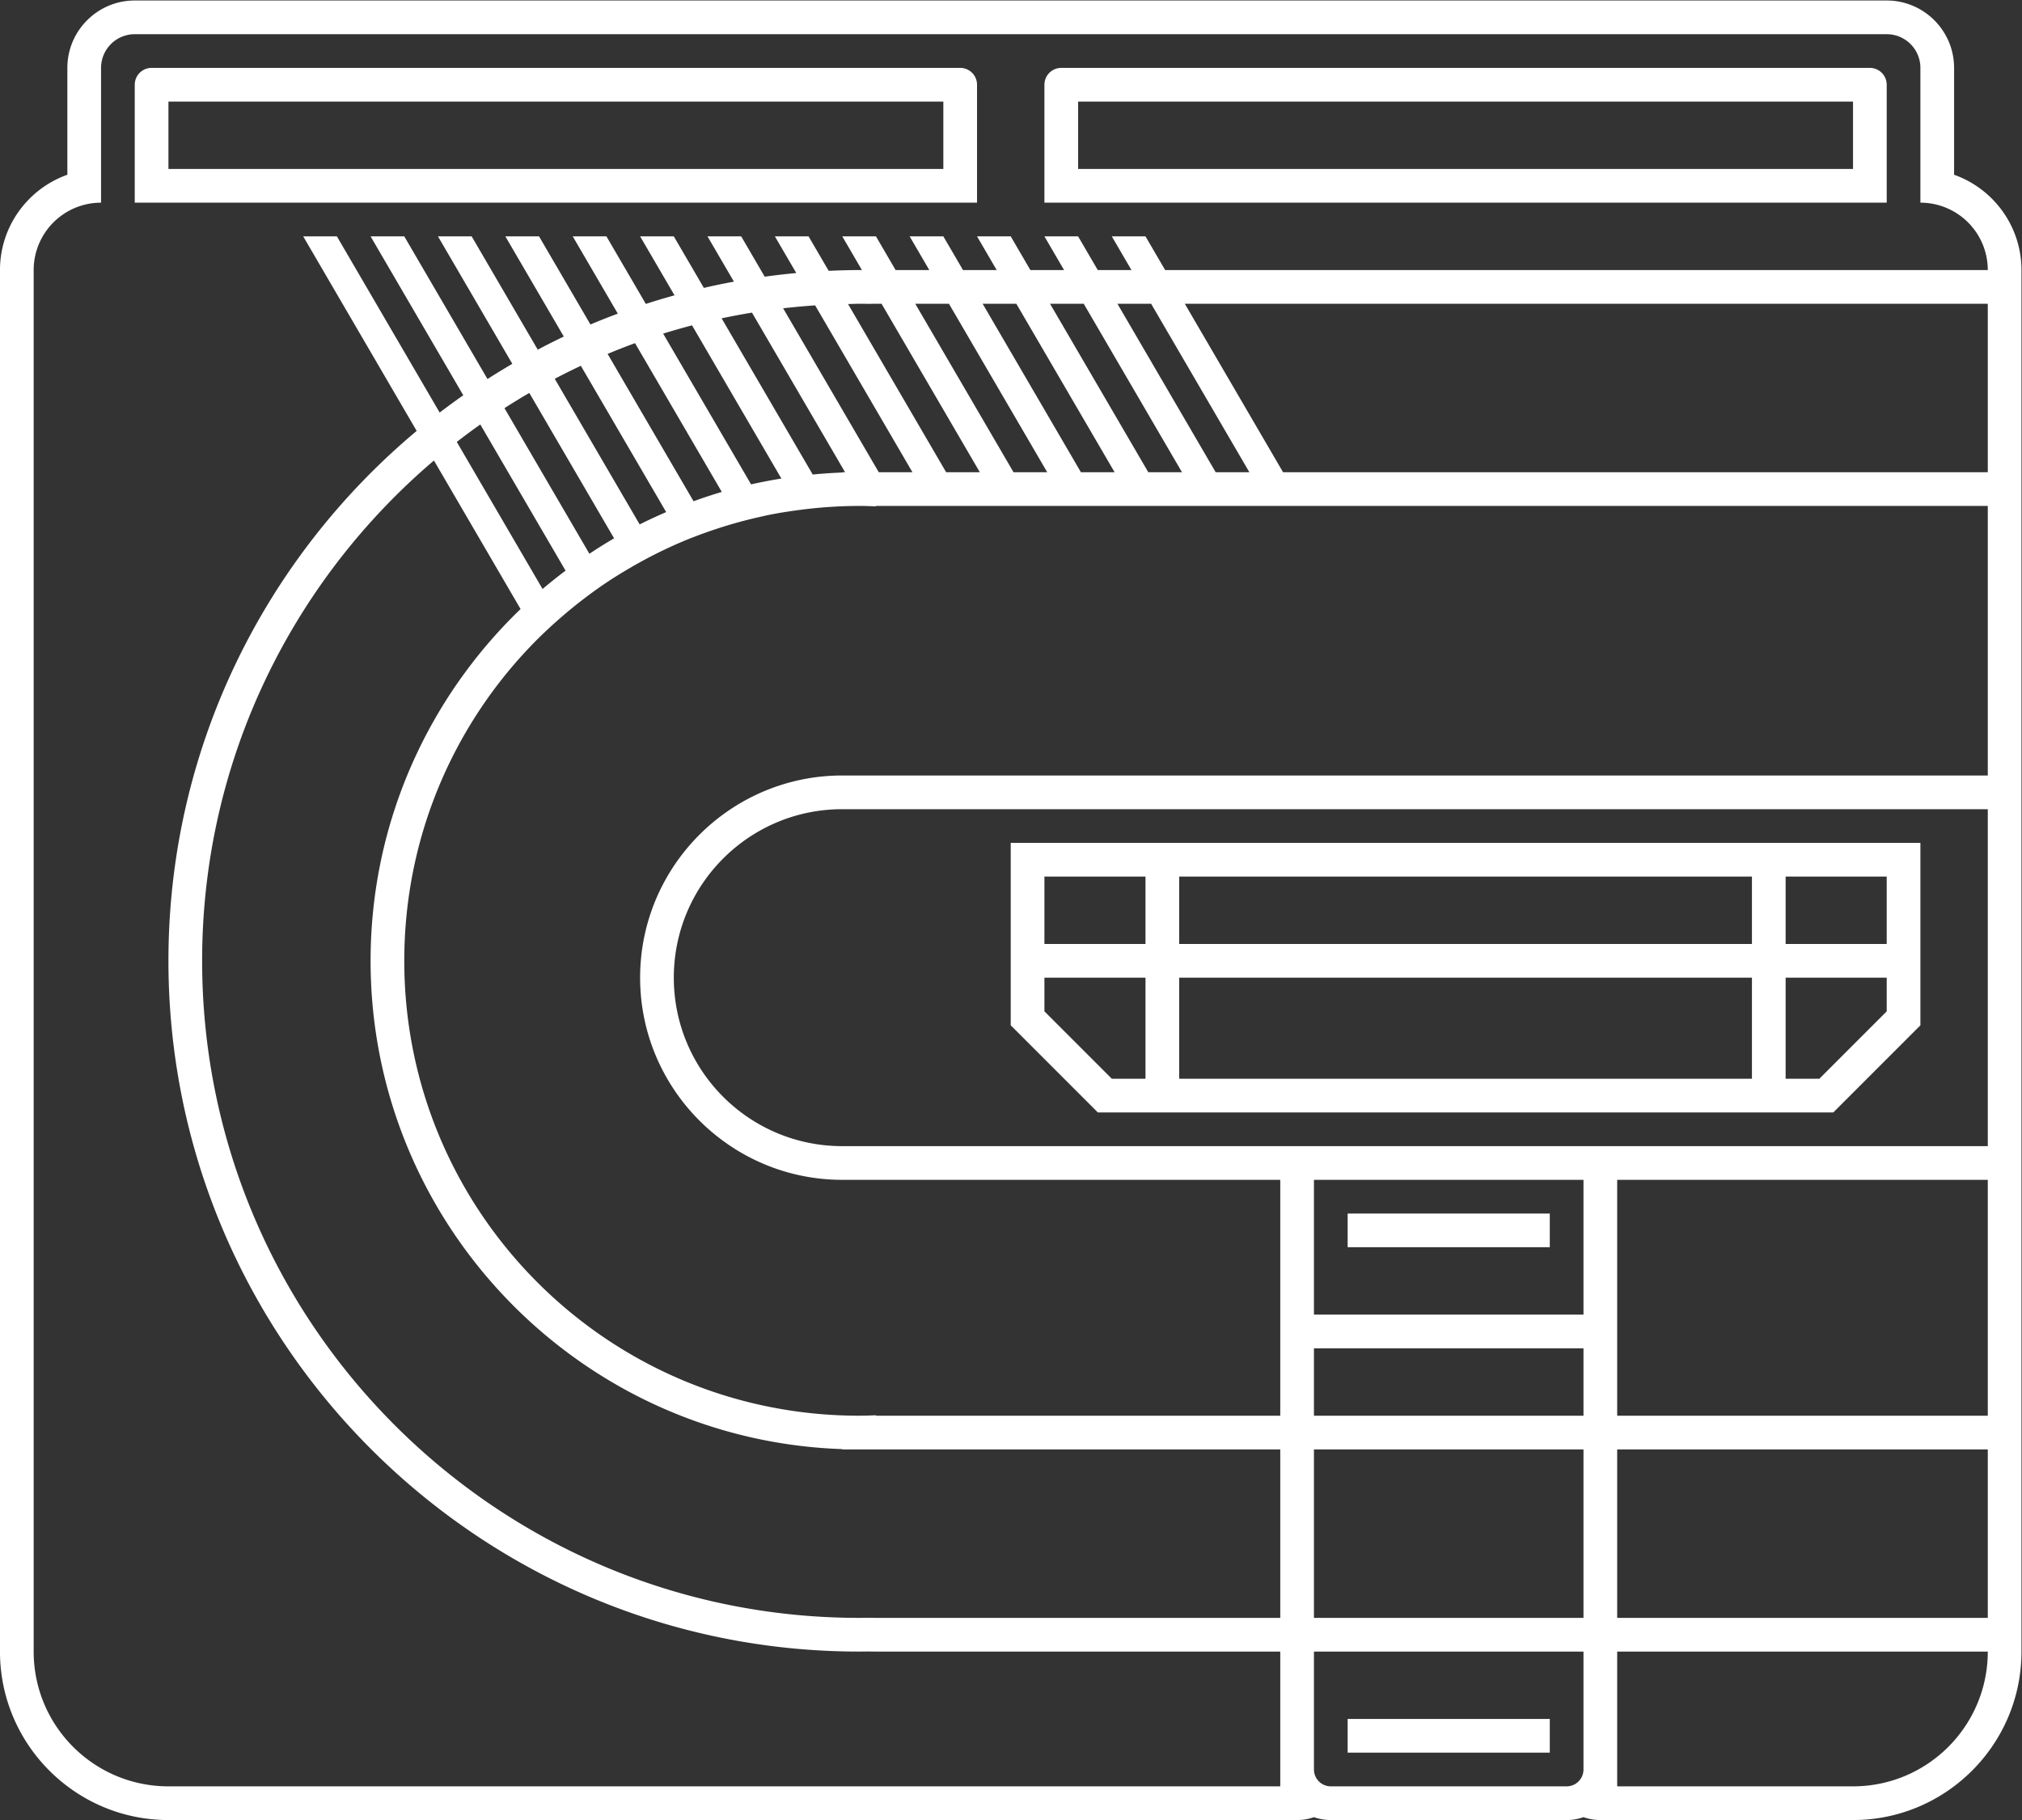 <svg xmlns="http://www.w3.org/2000/svg" xml:space="preserve" width="320" height="288"><rect width="100%" height="100%" fill="#333333" stroke="none"/><defs><clipPath id="a" clipPathUnits="userSpaceOnUse"><path d="M0 256h256V0H0Z"/></clipPath></defs><g clip-path="url(#a)" transform="matrix(1.333 0 0 -1.333 -10.667 314.667)"><path d="m0 0-11.666 20h95.333V0Zm-52.333-36c-13.233 0-24-10.767-24-24s10.767-24 24-24h52v-28h-48v.051c-.665-.025-1.329-.051-2-.051-29.823 0-54 24.177-54 54 0 14.937 6.065 28.456 15.867 38.232a55 55 0 0 0 2.593 2.406q1.316 1.153 2.706 2.221a54 54 0 0 0 2.815 2.03c.956.64 1.94 1.242 2.938 1.822a54 54 0 0 0 3.041 1.642 54 54 0 0 0 3.16 1.458c.571.24 1.152.463 1.734.684q.762.285 1.535.552a54 54 0 0 0 5.933 1.672c.322.073.642.149.967.215 1.203.242 2.424.431 3.654.592A55 55 0 0 0-50.333-4c.671 0 1.335-.026 2-.051V-4h132v-32zm136-76h-44v28h44zm0-24h-44v20h44zm-16-20h-28v16h44c0-8.837-7.163-16-16-16m-34 0h-28a2 2 0 0 0-2 2v14h32v-14a2 2 0 0 0-2-2M-19.666 20h4L-4 0h-4zm-8 0h4L-12 0h-4zm-8.001 0h4L-20 0h-4zm-8 0h4L-28 0h-4zm-7.98-.033c.439.007.874.033 1.314.033q.63 0 1.191-.013.403.013.809.013h.666L-36 0h-4zm-7.706-.505a79 79 0 0 0 3.8.344L-44 0h-4zm-7.303-1.193q1.787.38 3.604.677L-52 0h-.333v-.034a59 59 0 0 1-3.508-.237zm-6.942-1.814a78 78 0 0 0 3.428.981L-59.562-.751a58 58 0 0 1-3.598-.689zM35.667-136h-32v20h32zm0 24h-32v8h32zm-88 32c-11.046 0-20 8.954-20 20s8.954 20 20 20h136v-40zm88-20h-32v16h32zm-86-16h50v-20h-48q-.406 0-.809.014a50 50 0 0 0-1.191-.014c-43.009 0-78 34.99-78 78 0 23.769 10.7 45.075 27.521 59.393l10.286-17.633c-10.966-10.558-17.807-25.372-17.807-41.76 0-31.312 24.941-56.908 56-57.966V-116ZM-87.915-13.86-98.099 3.598a78 78 0 0 0 2.792 2.071l10.123-17.353a58 58 0 0 1-2.731-2.176m5.561 4.181L-92.438 7.607q1.452.936 2.946 1.808l10.069-17.261a58 58 0 0 1-2.931-1.833m5.968 3.484L-86.47 11.091a79 79 0 0 0 3.099 1.545l10.132-17.368a58 58 0 0 1-3.147-1.463m6.396 2.75-10.204 17.492c1.075.447 2.158.876 3.256 1.276l10.302-17.661a58 58 0 0 1-3.354-1.107M-132.333-156c-8.836 0-16 7.163-16 16V24a8 8 0 0 0 8 8v16a4 4 0 0 0 4 4h208a4 4 0 0 0 4-4V32a8 8 0 0 0 8-8H-14l-2.333 4h-4L-18 24h-4l-2.333 4h-4L-26 24h-4l-2.333 4h-4L-34 24h-4l-2.333 4h-4L-42 24h-4l-2.333 4h-4l2.335-4.003c-.114 0-.218.003-.335.003-1.212 0-2.414-.04-3.613-.092L-56.333 28h-4l2.54-4.354a83 83 0 0 1-3.749-.432L-64.333 28h-4l3.136-5.375a83 83 0 0 1-3.569-.74L-72.333 28h-4l4.083-6.999a80 80 0 0 1-3.405-1.021L-80.333 28h-4l5.352-9.175a80 80 0 0 1-3.251-1.284L-88.333 28h-4l6.937-11.892a82 82 0 0 1-3.091-1.558L-96.333 28h-4l8.827-15.131a83 83 0 0 1-2.948-1.805L-104.333 28h-4l11.004-18.864a82 82 0 0 1-2.803-2.052L-112.333 28h-4l13.472-23.094C-120.859-10.148-132.333-32.756-132.333-58c0-45.215 36.785-82 82-82q.615 0 1.17.012.413-.012.83-.012h48v-16zm212 191.314V48c0 4.411-3.589 8-8 8h-208c-4.411 0-8-3.589-8-8V35.314c-4.656-1.65-8-6.099-8-11.314v-164c0-11.028 8.972-20 20-20h134c.701 0 1.374.121 2 .343a6 6 0 0 1 2-.343h28c.701 0 1.374.121 2 .343a6 6 0 0 1 2-.343h30c11.028 0 20 8.972 20 20V24c0 5.215-3.344 9.664-8 11.314" style="fill:#fff;fill-opacity:1;fill-rule:nonzero;stroke:none" transform="translate(160.333 180)"/><path d="M232 124h-12v8h12zm0-8-8-8h-4v12h12zm-84 4h68v-12h-68zm-8-12-8 8v4h12v-12zm-8 24h12v-8h-12zm84-8h-68v8h68zm-84 12h-4v-21.657l1.172-1.171 8-8 1.171-1.172h87.314l1.171 1.172 8 8 1.172 1.171V136h-4zm-12 80H28v8h92zm4 10a2 2 0 0 1-2 2H26a2 2 0 0 1-2-2v-14h100zm104-10h-92v8h92zm4 10a2 2 0 0 1-2 2h-96a2 2 0 0 1-2-2v-14h100zM192 92h-24v-4h24zm-24-64h24v4h-24z" style="fill:#fff;fill-opacity:1;fill-rule:nonzero;stroke:none"/></g></svg>